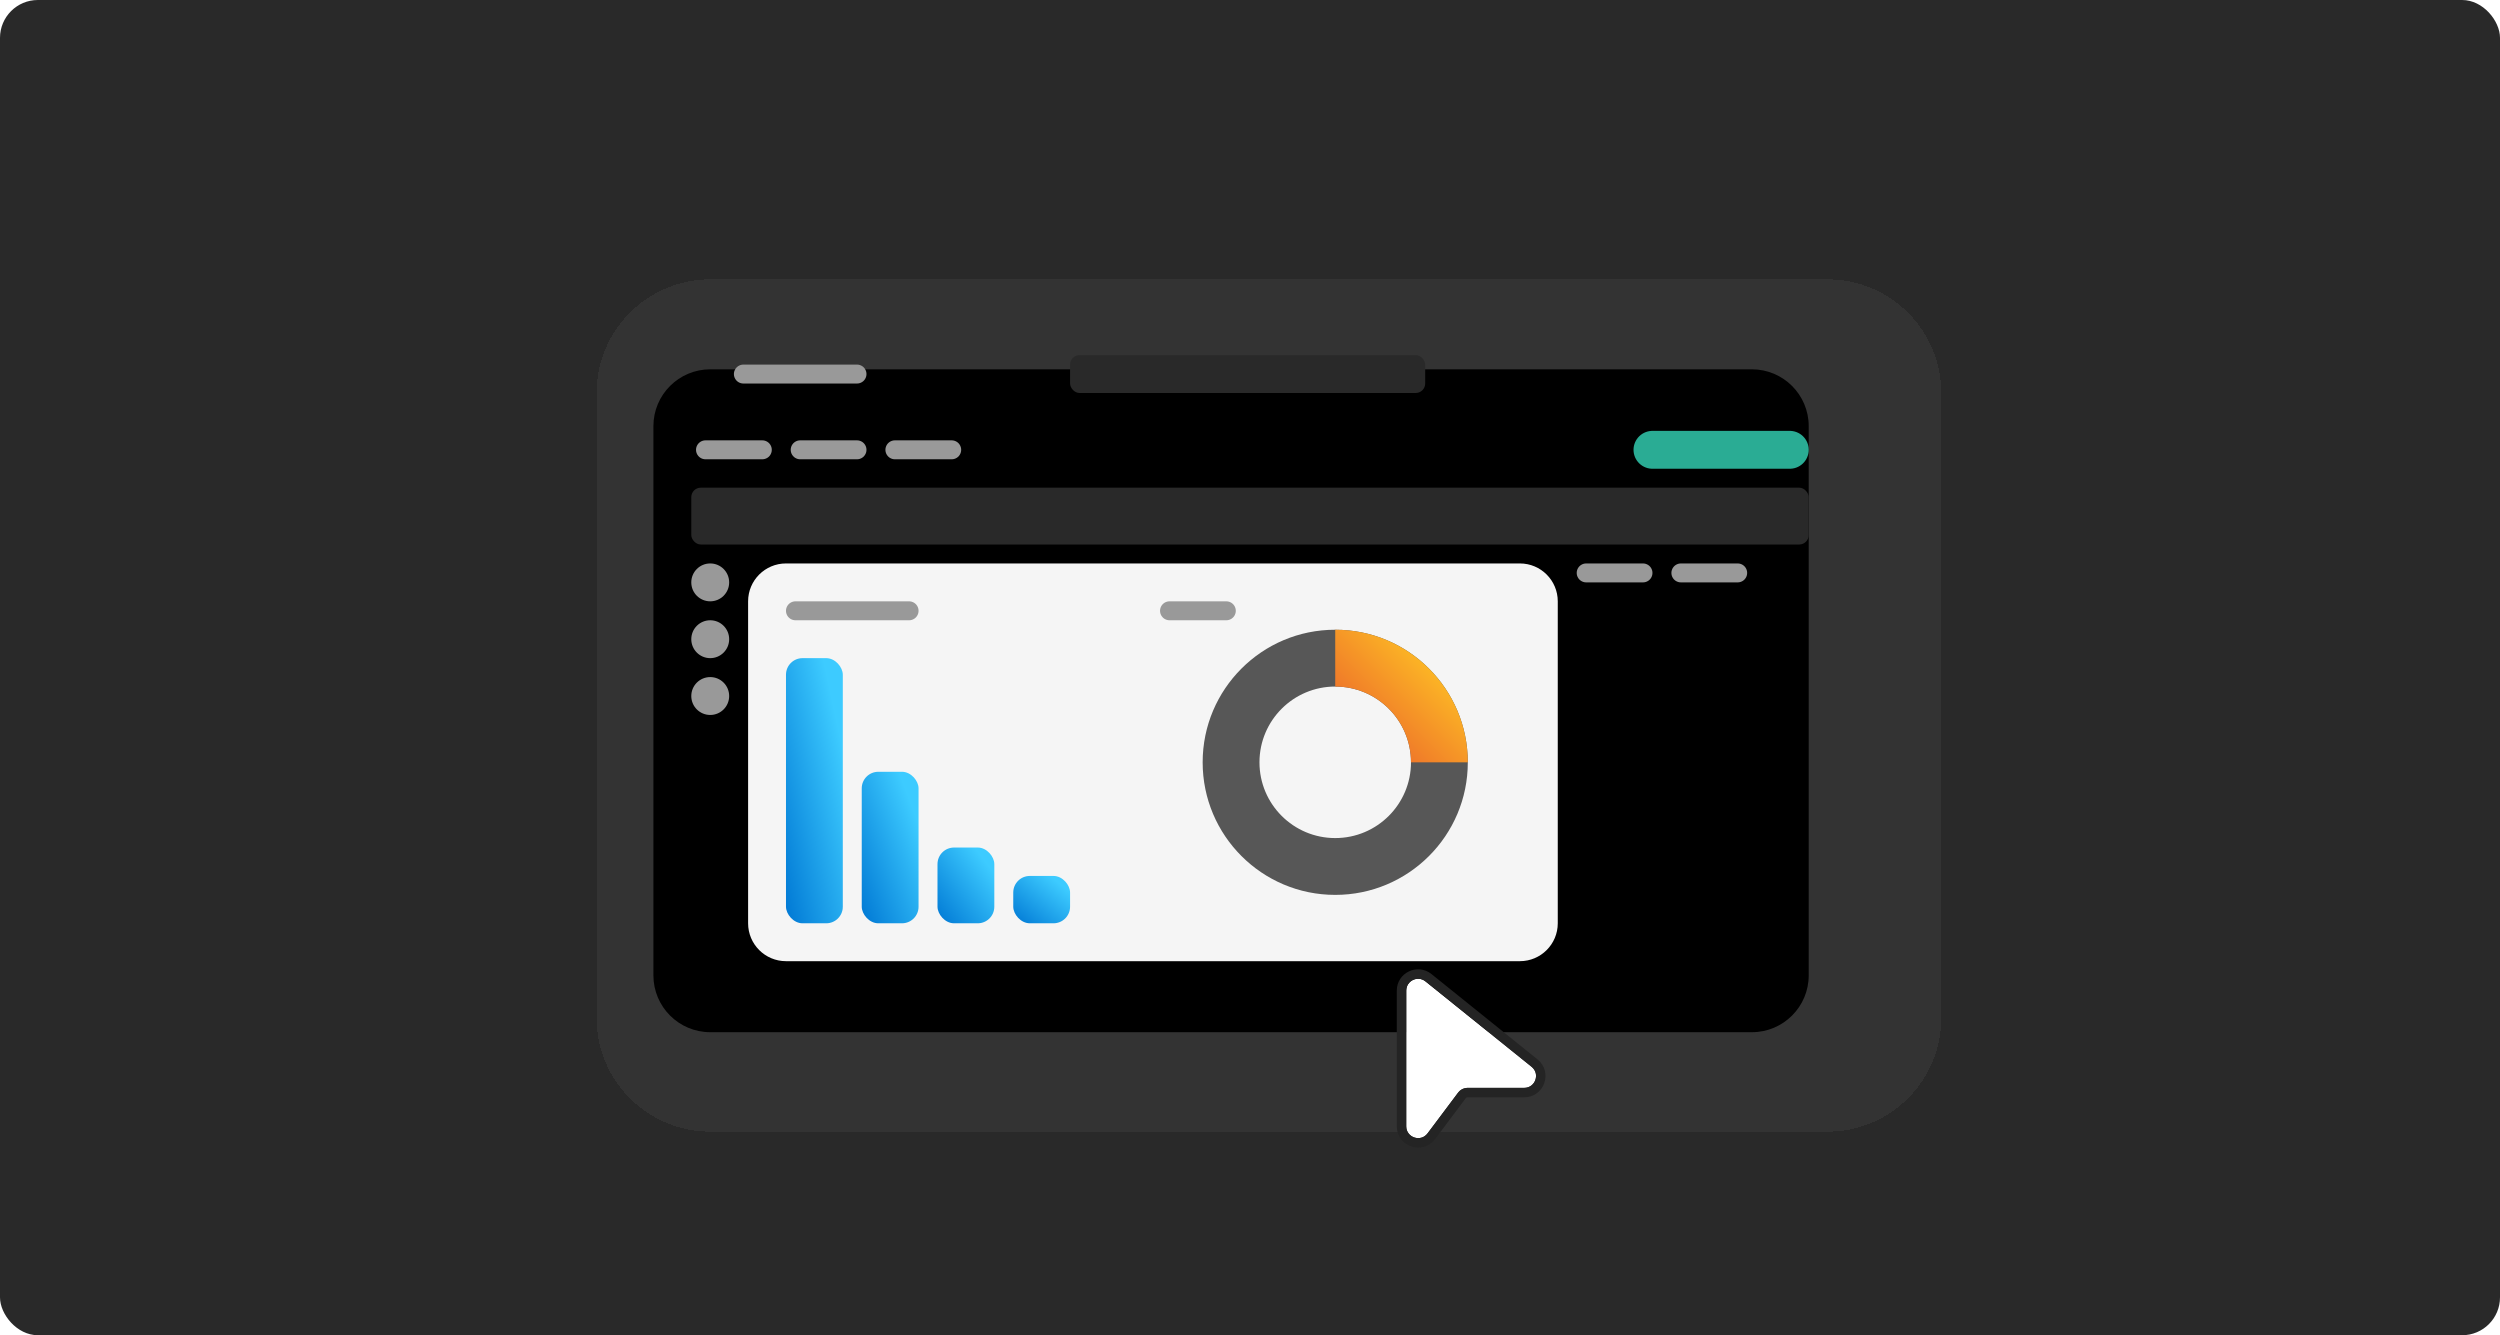 <svg width="528" height="282" viewBox="0 0 528 282" fill="none" xmlns="http://www.w3.org/2000/svg">
<rect width="528" height="282" rx="8" fill="#292929"/>
<g filter="url(#filter0_ddddiiif_6266_18208)">
<path d="M122 75C122 61.745 132.745 51 146 51H382C395.255 51 406 61.745 406 75V207C406 220.255 395.255 231 382 231H146C132.745 231 122 220.255 122 207V75Z" fill="white" fill-opacity="0.05" shape-rendering="crispEdges"/>
</g>
<g filter="url(#filter1_dd_6266_18208)">
<path d="M142 83C142 76.373 147.373 71 154 71H374C380.627 71 386 76.373 386 83V199C386 205.627 380.627 211 374 211H154C147.373 211 142 205.627 142 199V83Z" fill="black"/>
</g>
<path d="M158 127C158 122.582 161.582 119 166 119H321C325.418 119 329 122.582 329 127V195C329 199.418 325.418 203 321 203H166C161.582 203 158 199.418 158 195V127Z" fill="#F5F5F5"/>
<circle cx="150" cy="123" r="4" fill="#999999"/>
<circle cx="150" cy="135" r="4" fill="#999999"/>
<circle cx="150" cy="147" r="4" fill="#999999"/>
<rect x="146" y="103" width="236" height="12" rx="2" fill="#292929"/>
<path d="M349 95H378" stroke="#2AAC94" stroke-width="8" stroke-linecap="round"/>
<path d="M149 95H161" stroke="#999999" stroke-width="4" stroke-linecap="round"/>
<path d="M335 121H347" stroke="#999999" stroke-width="4" stroke-linecap="round"/>
<path d="M169 95H181" stroke="#999999" stroke-width="4" stroke-linecap="round"/>
<path d="M157 79H181" stroke="#999999" stroke-width="4" stroke-linecap="round"/>
<path d="M168 129H192" stroke="#999999" stroke-width="4" stroke-linecap="round"/>
<path d="M247 129H253H259" stroke="#999999" stroke-width="4" stroke-linecap="round"/>
<path d="M355 121H367" stroke="#999999" stroke-width="4" stroke-linecap="round"/>
<path d="M189 95H201" stroke="#999999" stroke-width="4" stroke-linecap="round"/>
<rect x="226" y="75" width="75" height="8" rx="2" fill="#292929"/>
<rect x="166" y="139" width="12" height="56" rx="3.5" fill="url(#paint0_linear_6266_18208)"/>
<rect x="182" y="163" width="12" height="32" rx="3.5" fill="url(#paint1_linear_6266_18208)"/>
<rect x="198" y="179" width="12" height="16" rx="3.5" fill="url(#paint2_linear_6266_18208)"/>
<rect x="214" y="185" width="12" height="10" rx="3.5" fill="url(#paint3_linear_6266_18208)"/>
<path fill-rule="evenodd" clip-rule="evenodd" d="M282 177C290.837 177 298 169.837 298 161C298 152.163 290.837 145 282 145C273.163 145 266 152.163 266 161C266 169.837 273.163 177 282 177ZM282 189C297.464 189 310 176.464 310 161C310 145.536 297.464 133 282 133C266.536 133 254 145.536 254 161C254 176.464 266.536 189 282 189Z" fill="#575757"/>
<path d="M310 161C310 145.536 297.464 133 282 133V145C290.837 145 298 152.163 298 161H310Z" fill="url(#paint4_linear_6266_18208)"/>
<g filter="url(#filter2_dd_6266_18208)">
<path d="M305 193.221V221.866C305 224.268 308.058 225.288 309.5 223.366L315.957 214.756C316.429 214.127 317.17 213.756 317.957 213.756H329.907C332.266 213.756 333.312 210.788 331.474 209.309L309.068 191.274C307.432 189.957 305 191.122 305 193.221Z" fill="white"/>
<path d="M304 193.221V221.866C304 225.229 308.282 226.657 310.3 223.966L316.757 215.356C317.041 214.978 317.485 214.756 317.957 214.756H329.907C333.21 214.756 334.675 210.601 332.101 208.53L309.695 190.495C307.405 188.652 304 190.282 304 193.221Z" stroke="#242424" stroke-width="2"/>
</g>
<defs>
<filter id="filter0_ddddiiif_6266_18208" x="100" y="33" width="324" height="224" filterUnits="userSpaceOnUse" color-interpolation-filters="sRGB">
<feFlood flood-opacity="0" result="BackgroundImageFix"/>
<feColorMatrix in="SourceAlpha" type="matrix" values="0 0 0 0 0 0 0 0 0 0 0 0 0 0 0 0 0 0 127 0" result="hardAlpha"/>
<feOffset dx="-2" dy="6"/>
<feGaussianBlur stdDeviation="10"/>
<feComposite in2="hardAlpha" operator="out"/>
<feColorMatrix type="matrix" values="0 0 0 0 0 0 0 0 0 0 0 0 0 0 0 0 0 0 0.9 0"/>
<feBlend mode="normal" in2="BackgroundImageFix" result="effect1_dropShadow_6266_18208"/>
<feColorMatrix in="SourceAlpha" type="matrix" values="0 0 0 0 0 0 0 0 0 0 0 0 0 0 0 0 0 0 127 0" result="hardAlpha"/>
<feOffset dx="-2" dy="4"/>
<feGaussianBlur stdDeviation="3"/>
<feComposite in2="hardAlpha" operator="out"/>
<feColorMatrix type="matrix" values="0 0 0 0 0 0 0 0 0 0 0 0 0 0 0 0 0 0 0.6 0"/>
<feBlend mode="normal" in2="effect1_dropShadow_6266_18208" result="effect2_dropShadow_6266_18208"/>
<feColorMatrix in="SourceAlpha" type="matrix" values="0 0 0 0 0 0 0 0 0 0 0 0 0 0 0 0 0 0 127 0" result="hardAlpha"/>
<feMorphology radius="2" operator="erode" in="SourceAlpha" result="effect3_dropShadow_6266_18208"/>
<feOffset dx="1" dy="-1"/>
<feGaussianBlur stdDeviation="2.5"/>
<feComposite in2="hardAlpha" operator="out"/>
<feColorMatrix type="matrix" values="0 0 0 0 1 0 0 0 0 1 0 0 0 0 1 0 0 0 0.3 0"/>
<feBlend mode="normal" in2="effect2_dropShadow_6266_18208" result="effect3_dropShadow_6266_18208"/>
<feColorMatrix in="SourceAlpha" type="matrix" values="0 0 0 0 0 0 0 0 0 0 0 0 0 0 0 0 0 0 127 0" result="hardAlpha"/>
<feOffset dx="6" dy="-6"/>
<feGaussianBlur stdDeviation="6"/>
<feComposite in2="hardAlpha" operator="out"/>
<feColorMatrix type="matrix" values="0 0 0 0 1 0 0 0 0 1 0 0 0 0 1 0 0 0 0.1 0"/>
<feBlend mode="normal" in2="effect3_dropShadow_6266_18208" result="effect4_dropShadow_6266_18208"/>
<feBlend mode="normal" in="SourceGraphic" in2="effect4_dropShadow_6266_18208" result="shape"/>
<feColorMatrix in="SourceAlpha" type="matrix" values="0 0 0 0 0 0 0 0 0 0 0 0 0 0 0 0 0 0 127 0" result="hardAlpha"/>
<feOffset dx="-2" dy="6"/>
<feGaussianBlur stdDeviation="12"/>
<feComposite in2="hardAlpha" operator="arithmetic" k2="-1" k3="1"/>
<feColorMatrix type="matrix" values="0 0 0 0 0 0 0 0 0 0 0 0 0 0 0 0 0 0 0.7 0"/>
<feBlend mode="normal" in2="shape" result="effect5_innerShadow_6266_18208"/>
<feColorMatrix in="SourceAlpha" type="matrix" values="0 0 0 0 0 0 0 0 0 0 0 0 0 0 0 0 0 0 127 0" result="hardAlpha"/>
<feOffset dx="-2" dy="4"/>
<feGaussianBlur stdDeviation="4"/>
<feComposite in2="hardAlpha" operator="arithmetic" k2="-1" k3="1"/>
<feColorMatrix type="matrix" values="0 0 0 0 0 0 0 0 0 0 0 0 0 0 0 0 0 0 0.75 0"/>
<feBlend mode="normal" in2="effect5_innerShadow_6266_18208" result="effect6_innerShadow_6266_18208"/>
<feColorMatrix in="SourceAlpha" type="matrix" values="0 0 0 0 0 0 0 0 0 0 0 0 0 0 0 0 0 0 127 0" result="hardAlpha"/>
<feOffset dx="5" dy="-5"/>
<feGaussianBlur stdDeviation="6"/>
<feComposite in2="hardAlpha" operator="arithmetic" k2="-1" k3="1"/>
<feColorMatrix type="matrix" values="0 0 0 0 1 0 0 0 0 1 0 0 0 0 1 0 0 0 0.1 0"/>
<feBlend mode="normal" in2="effect6_innerShadow_6266_18208" result="effect7_innerShadow_6266_18208"/>
<feGaussianBlur stdDeviation="0.188" result="effect8_foregroundBlur_6266_18208"/>
</filter>
<filter id="filter1_dd_6266_18208" x="133" y="70" width="256" height="152" filterUnits="userSpaceOnUse" color-interpolation-filters="sRGB">
<feFlood flood-opacity="0" result="BackgroundImageFix"/>
<feColorMatrix in="SourceAlpha" type="matrix" values="0 0 0 0 0 0 0 0 0 0 0 0 0 0 0 0 0 0 127 0" result="hardAlpha"/>
<feOffset dx="-3" dy="5"/>
<feGaussianBlur stdDeviation="3"/>
<feColorMatrix type="matrix" values="0 0 0 0 0 0 0 0 0 0 0 0 0 0 0 0 0 0 0.25 0"/>
<feBlend mode="normal" in2="BackgroundImageFix" result="effect1_dropShadow_6266_18208"/>
<feColorMatrix in="SourceAlpha" type="matrix" values="0 0 0 0 0 0 0 0 0 0 0 0 0 0 0 0 0 0 127 0" result="hardAlpha"/>
<feOffset dx="-1" dy="2"/>
<feGaussianBlur stdDeviation="1.5"/>
<feComposite in2="hardAlpha" operator="out"/>
<feColorMatrix type="matrix" values="0 0 0 0 0 0 0 0 0 0 0 0 0 0 0 0 0 0 0.25 0"/>
<feBlend mode="normal" in2="effect1_dropShadow_6266_18208" result="effect2_dropShadow_6266_18208"/>
<feBlend mode="normal" in="SourceGraphic" in2="effect2_dropShadow_6266_18208" result="shape"/>
</filter>
<filter id="filter2_dd_6266_18208" x="277" y="180.713" width="71.416" height="77.662" filterUnits="userSpaceOnUse" color-interpolation-filters="sRGB">
<feFlood flood-opacity="0" result="BackgroundImageFix"/>
<feColorMatrix in="SourceAlpha" type="matrix" values="0 0 0 0 0 0 0 0 0 0 0 0 0 0 0 0 0 0 127 0" result="hardAlpha"/>
<feOffset dx="-6" dy="12"/>
<feGaussianBlur stdDeviation="10"/>
<feComposite in2="hardAlpha" operator="out"/>
<feColorMatrix type="matrix" values="0 0 0 0 0 0 0 0 0 0 0 0 0 0 0 0 0 0 0.35 0"/>
<feBlend mode="normal" in2="BackgroundImageFix" result="effect1_dropShadow_6266_18208"/>
<feColorMatrix in="SourceAlpha" type="matrix" values="0 0 0 0 0 0 0 0 0 0 0 0 0 0 0 0 0 0 127 0" result="hardAlpha"/>
<feOffset dx="-2" dy="4"/>
<feGaussianBlur stdDeviation="3"/>
<feComposite in2="hardAlpha" operator="out"/>
<feColorMatrix type="matrix" values="0 0 0 0 0 0 0 0 0 0 0 0 0 0 0 0 0 0 0.2 0"/>
<feBlend mode="normal" in2="effect1_dropShadow_6266_18208" result="effect2_dropShadow_6266_18208"/>
<feBlend mode="normal" in="SourceGraphic" in2="effect2_dropShadow_6266_18208" result="shape"/>
</filter>
<linearGradient id="paint0_linear_6266_18208" x1="178" y1="139" x2="155.054" y2="143.917" gradientUnits="userSpaceOnUse">
<stop offset="0.172" stop-color="#3DCBFF"/>
<stop offset="1" stop-color="#0078D4"/>
</linearGradient>
<linearGradient id="paint1_linear_6266_18208" x1="194" y1="163" x2="172.959" y2="170.89" gradientUnits="userSpaceOnUse">
<stop offset="0.172" stop-color="#3DCBFF"/>
<stop offset="1" stop-color="#0078D4"/>
</linearGradient>
<linearGradient id="paint2_linear_6266_18208" x1="210" y1="179" x2="194.64" y2="190.52" gradientUnits="userSpaceOnUse">
<stop offset="0.172" stop-color="#3DCBFF"/>
<stop offset="1" stop-color="#0078D4"/>
</linearGradient>
<linearGradient id="paint3_linear_6266_18208" x1="226" y1="185" x2="216.164" y2="196.803" gradientUnits="userSpaceOnUse">
<stop offset="0.172" stop-color="#3DCBFF"/>
<stop offset="1" stop-color="#0078D4"/>
</linearGradient>
<linearGradient id="paint4_linear_6266_18208" x1="310" y1="133" x2="282" y2="161" gradientUnits="userSpaceOnUse">
<stop offset="0.175" stop-color="#FFC424"/>
<stop offset="1" stop-color="#E7512C"/>
</linearGradient>
</defs>
</svg>
